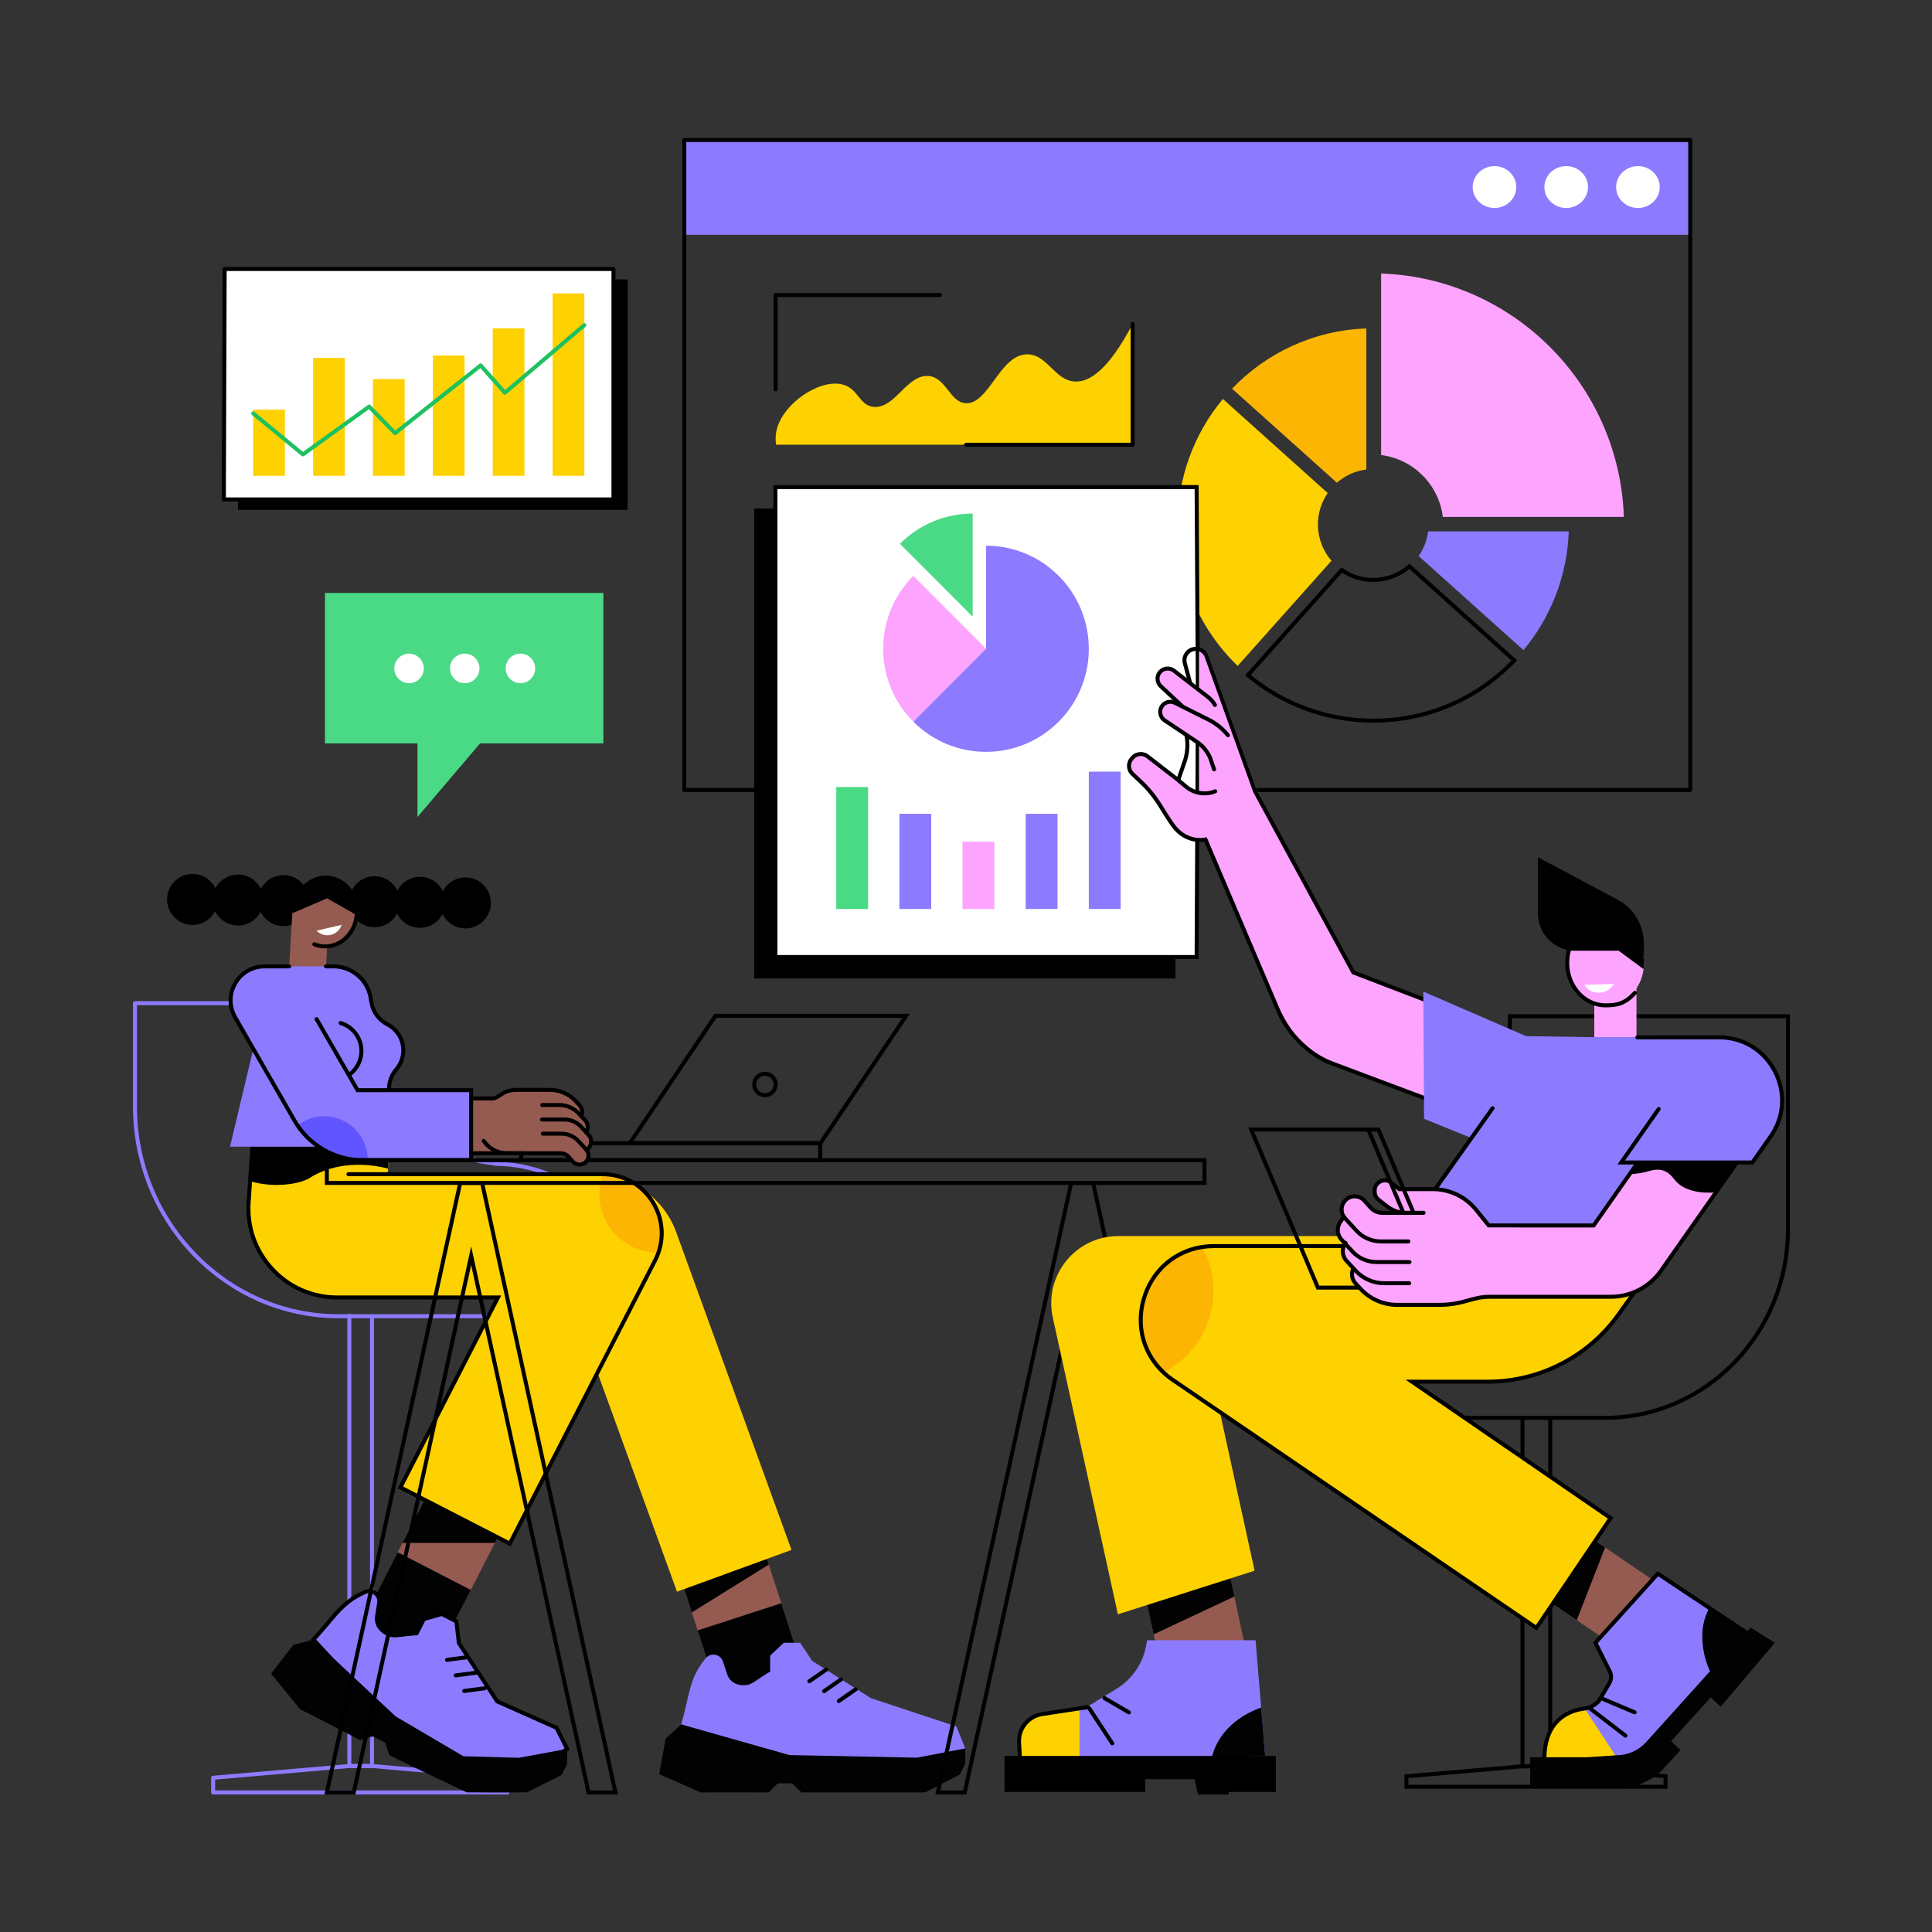 <svg xmlns="http://www.w3.org/2000/svg" xmlns:xlink="http://www.w3.org/1999/xlink" width="1080" zoomAndPan="magnify" viewBox="0 0 810 810" height="1080" preserveAspectRatio="xMidYMid meet" version="1.0"><rect x="0" y="0" width="810" height="810" fill="#333333" stroke="none"/><defs><clipPath id="dfdad612df"><path d="M 286 57.848 L 710 57.848 L 710 333 L 286 333 Z M 286 57.848 " clip-rule="nonzero"/></clipPath><clipPath id="a6812796ea"><path d="M 88 739 L 214 739 L 214 752.348 L 88 752.348 Z M 88 739 " clip-rule="nonzero"/></clipPath><clipPath id="de2c0f5941"><path d="M 55.664 419 L 270 419 L 270 553 L 55.664 553 Z M 55.664 419 " clip-rule="nonzero"/></clipPath><clipPath id="874b689fe0"><path d="M 136 495 L 260 495 L 260 752.348 L 136 752.348 Z M 136 495 " clip-rule="nonzero"/></clipPath><clipPath id="57b05213a1"><path d="M 392 495 L 516 495 L 516 752.348 L 392 752.348 Z M 392 495 " clip-rule="nonzero"/></clipPath></defs><path fill="#8c7bff" d="M 708.648 98.434 L 286.906 98.434 L 286.906 58.684 L 708.648 58.684 L 708.648 98.434 " fill-opacity="1" fill-rule="nonzero"/><path fill="#ffffff" d="M 695.855 78.426 C 695.855 83.273 691.762 87.199 686.715 87.199 C 681.664 87.199 677.57 83.273 677.57 78.426 C 677.57 73.578 681.664 69.648 686.715 69.648 C 691.762 69.648 695.855 73.578 695.855 78.426 " fill-opacity="1" fill-rule="nonzero"/><path fill="#ffffff" d="M 665.785 78.426 C 665.785 83.273 661.688 87.199 656.641 87.199 C 651.59 87.199 647.496 83.273 647.496 78.426 C 647.496 73.578 651.59 69.648 656.641 69.648 C 661.688 69.648 665.785 73.578 665.785 78.426 " fill-opacity="1" fill-rule="nonzero"/><path fill="#ffffff" d="M 635.711 78.426 C 635.711 83.273 631.613 87.199 626.566 87.199 C 621.516 87.199 617.422 83.273 617.422 78.426 C 617.422 73.578 621.516 69.648 626.566 69.648 C 631.613 69.648 635.711 73.578 635.711 78.426 " fill-opacity="1" fill-rule="nonzero"/><g clip-path="url(#dfdad612df)"><path fill="#000000" d="M 287.742 330.375 L 707.809 330.375 L 707.809 59.52 L 287.742 59.52 Z M 708.652 332.047 L 286.906 332.047 C 286.445 332.047 286.07 331.668 286.07 331.207 L 286.07 58.684 C 286.07 58.219 286.445 57.848 286.906 57.848 L 708.652 57.848 C 709.109 57.848 709.484 58.219 709.484 58.684 L 709.484 331.207 C 709.484 331.668 709.109 332.047 708.652 332.047 " fill-opacity="1" fill-rule="nonzero"/></g><path fill="#fda4ff" d="M 579.035 190.777 C 592.539 192.461 603.238 203.188 604.914 216.723 L 680.816 216.723 C 678.902 161.23 634.383 116.594 579.035 114.672 L 579.035 190.777 " fill-opacity="1" fill-rule="nonzero"/><path fill="#8c7bff" d="M 638.727 272.559 C 650.031 258.98 657.051 241.695 657.707 222.789 L 598.73 222.789 C 598.258 226.602 596.859 230.121 594.777 233.129 L 638.727 272.559 " fill-opacity="1" fill-rule="nonzero"/><path fill="#fcb503" d="M 560.496 202.383 C 563.887 199.414 568.148 197.422 572.844 196.836 L 572.844 137.703 C 550.738 138.473 530.852 148.008 516.543 162.957 L 560.496 202.383 " fill-opacity="1" fill-rule="nonzero"/><path fill="#000000" d="M 524.398 282.965 C 538.844 294.793 557.043 301.305 575.73 301.305 C 597.734 301.305 618.27 292.652 633.664 276.918 L 590.895 238.555 C 586.621 242.055 581.266 243.973 575.73 243.973 C 571.055 243.973 566.555 242.633 562.656 240.086 Z M 575.73 302.977 C 556.359 302.977 537.512 296.129 522.66 283.695 L 521.996 283.145 L 562.387 237.875 L 563 238.301 C 566.754 240.918 571.152 242.301 575.73 242.301 C 581.105 242.301 586.305 240.352 590.363 236.816 L 590.922 236.332 L 636.07 276.832 L 635.473 277.453 C 619.699 293.914 598.48 302.977 575.73 302.977 " fill-opacity="1" fill-rule="nonzero"/><path fill="#fed101" d="M 518.895 279.188 L 558.227 235.109 C 554.695 231.035 552.555 225.715 552.555 219.895 C 552.555 214.996 554.07 210.449 556.648 206.707 L 512.691 167.277 C 500.84 181.535 493.711 199.879 493.711 219.895 C 493.711 243.191 503.371 264.227 518.895 279.188 " fill-opacity="1" fill-rule="nonzero"/><path fill="#fed101" d="M 325.75 179.695 C 328.648 169.152 342.793 159.441 352.301 161 C 360.016 162.273 359.914 170.191 366.484 170.605 C 375.301 171.168 380.172 157.188 389.027 157.629 C 396.723 158.016 398.141 168.809 405.031 169.051 C 414.598 169.387 419.133 148.844 430.488 148.547 C 438.984 148.324 442.188 159.68 450.855 159.969 C 456.707 160.164 464.645 155.281 474.855 135.828 C 474.855 152.703 474.855 169.578 474.855 186.461 C 425.031 186.461 375.207 186.461 325.383 186.461 C 325.125 184.816 324.996 182.441 325.75 179.695 " fill-opacity="1" fill-rule="nonzero"/><path fill="#000000" d="M 325.18 164.105 C 324.719 164.105 324.344 163.734 324.344 163.27 L 324.344 123.703 C 324.344 123.242 324.719 122.867 325.18 122.867 L 394.051 122.867 C 394.516 122.867 394.891 123.242 394.891 123.703 C 394.891 124.168 394.516 124.539 394.051 124.539 L 326.02 124.539 L 326.02 163.27 C 326.02 163.734 325.645 164.105 325.18 164.105 " fill-opacity="1" fill-rule="nonzero"/><path fill="#000000" d="M 474.859 187.293 L 405.031 187.293 C 404.57 187.293 404.195 186.918 404.195 186.457 C 404.195 185.996 404.57 185.621 405.031 185.621 L 474.016 185.621 L 474.016 135.828 C 474.016 135.367 474.391 134.992 474.859 134.992 C 475.316 134.992 475.688 135.367 475.688 135.828 L 475.688 186.457 C 475.688 186.918 475.316 187.293 474.859 187.293 " fill-opacity="1" fill-rule="nonzero"/><path fill="#000000" d="M 265.621 478.445 L 343.547 478.445 L 378.312 426.73 L 300.391 426.73 Z M 344.438 480.117 L 262.48 480.117 L 299.496 425.055 L 381.453 425.055 L 344.438 480.117 " fill-opacity="1" fill-rule="nonzero"/><path fill="#000000" d="M 219.367 485.578 L 343.031 485.578 L 343.031 480.117 L 219.367 480.117 Z M 344.703 487.25 L 217.695 487.25 L 217.695 478.445 L 344.703 478.445 L 344.703 487.25 " fill-opacity="1" fill-rule="nonzero"/><path fill="#000000" d="M 320.699 451.012 C 318.691 451.012 317.055 452.652 317.055 454.672 C 317.055 456.688 318.691 458.328 320.699 458.328 C 322.711 458.328 324.348 456.688 324.348 454.672 C 324.348 452.652 322.711 451.012 320.699 451.012 Z M 320.699 460 C 317.77 460 315.383 457.609 315.383 454.672 C 315.383 451.73 317.77 449.34 320.699 449.34 C 323.633 449.34 326.02 451.73 326.02 454.672 C 326.02 457.609 323.633 460 320.699 460 " fill-opacity="1" fill-rule="nonzero"/><path fill="#8c7bff" d="M 155.961 741.246 L 146.457 741.246 C 145.996 741.246 145.621 740.875 145.621 740.41 L 145.621 551.594 C 145.621 551.133 145.996 550.758 146.457 550.758 C 146.922 550.758 147.293 551.133 147.293 551.594 L 147.293 739.578 L 155.121 739.578 L 155.121 552.051 C 155.121 551.586 155.496 551.211 155.961 551.211 C 156.422 551.211 156.797 551.586 156.797 552.051 L 156.797 740.41 C 156.797 740.875 156.422 741.246 155.961 741.246 " fill-opacity="1" fill-rule="nonzero"/><g clip-path="url(#a6812796ea)"><path fill="#8c7bff" d="M 90.188 750.645 L 211.926 750.645 L 211.926 746.105 L 155.887 741.246 L 146.457 741.246 L 90.188 746.105 Z M 212.762 752.32 L 89.352 752.32 C 88.887 752.32 88.512 751.945 88.512 751.484 L 88.512 745.332 C 88.512 744.898 88.844 744.539 89.277 744.5 L 146.387 739.578 L 155.961 739.578 L 212.836 744.5 C 213.266 744.539 213.598 744.898 213.598 745.332 L 213.598 751.484 C 213.598 751.945 213.227 752.32 212.762 752.32 " fill-opacity="1" fill-rule="nonzero"/></g><g clip-path="url(#de2c0f5941)"><path fill="#8c7bff" d="M 57.43 421.43 L 57.43 463.902 C 57.43 511.934 95.375 551.004 142.02 551.004 L 268.281 551.004 L 268.281 546.613 C 268.281 515.812 239.938 488.789 207.621 488.789 C 207.398 488.789 207.199 488.703 207.047 488.562 C 177.539 485.906 154.312 460.336 154.312 429.293 L 154.312 421.43 Z M 269.117 552.68 L 142.02 552.68 C 94.453 552.68 55.754 512.855 55.754 463.902 L 55.754 420.594 C 55.754 420.133 56.129 419.758 56.594 419.758 L 155.148 419.758 C 155.609 419.758 155.984 420.133 155.984 420.594 L 155.984 429.293 C 155.984 461.176 181.172 487.117 212.133 487.117 C 212.348 487.117 212.547 487.199 212.695 487.332 C 243.738 489.977 269.957 516.543 269.957 546.613 L 269.957 551.84 C 269.957 552.305 269.582 552.68 269.117 552.68 " fill-opacity="1" fill-rule="nonzero"/></g><path fill="#8c7bff" d="M 155.363 431.938 L 150.695 501.371 L 104.297 501.371 L 108.965 431.938 L 155.363 431.938 " fill-opacity="1" fill-rule="nonzero"/><path fill="#955b50" d="M 280.793 647.355 L 315.848 635.961 L 338.918 707.309 L 303.863 718.703 L 280.793 647.355 " fill-opacity="1" fill-rule="nonzero"/><path fill="#020202" d="M 322.32 655.977 L 290.055 676 L 280.793 647.355 L 315.848 635.961 L 322.32 655.977 " fill-opacity="1" fill-rule="nonzero"/><path fill="#020202" d="M 292.496 683.555 L 327.551 672.16 L 338.918 707.309 L 303.863 718.703 L 292.496 683.555 " fill-opacity="1" fill-rule="nonzero"/><path fill="#8c7bff" d="M 295.809 695.293 L 295.242 696.008 C 288.762 704.203 289.008 711.281 285.609 722.965 L 328.891 738.734 L 393.629 739.547 L 404.688 733.031 L 400.953 723.828 L 365.148 711.965 L 340.527 696.348 L 335.449 688.738 L 328.625 688.738 L 322.895 694.098 L 322.895 700.793 C 316.414 704.684 315.242 706.535 312.023 706.535 C 311.953 706.516 306.566 707.055 304.852 701.891 L 303.086 696.578 C 302.027 693.406 297.883 692.672 295.809 695.293 " fill-opacity="1" fill-rule="nonzero"/><path fill="#020202" d="M 404.688 733.031 L 384.492 736.91 L 330.969 735.824 L 285.609 722.965 L 279.086 728.898 L 276.355 743.805 L 293.801 751.48 C 293.801 751.48 306.355 751.426 322.285 751.48 L 326.137 747.664 L 332.109 747.664 L 336.004 751.48 C 360.898 751.551 387.863 751.48 387.863 751.48 L 402.355 744.031 L 404.688 739.508 L 404.688 733.031 " fill-opacity="1" fill-rule="nonzero"/><path fill="#000000" d="M 339.32 705.707 C 339.055 705.707 338.793 705.586 338.633 705.352 C 338.367 704.973 338.465 704.449 338.844 704.188 L 345.98 699.238 C 346.359 698.977 346.883 699.07 347.145 699.449 C 347.406 699.832 347.312 700.348 346.93 700.613 L 339.797 705.559 C 339.652 705.664 339.484 705.707 339.32 705.707 " fill-opacity="1" fill-rule="nonzero"/><path fill="#000000" d="M 345.488 709.863 C 345.223 709.863 344.961 709.738 344.801 709.504 C 344.535 709.125 344.633 708.602 345.012 708.34 L 352.152 703.391 C 352.527 703.129 353.051 703.223 353.312 703.602 C 353.578 703.98 353.484 704.5 353.102 704.766 L 345.965 709.711 C 345.82 709.816 345.652 709.863 345.488 709.863 " fill-opacity="1" fill-rule="nonzero"/><path fill="#000000" d="M 351.656 714.016 C 351.391 714.016 351.129 713.891 350.969 713.656 C 350.707 713.277 350.801 712.758 351.18 712.492 L 358.32 707.543 C 358.695 707.281 359.219 707.375 359.48 707.754 C 359.746 708.133 359.652 708.652 359.273 708.918 L 352.133 713.863 C 351.988 713.969 351.82 714.016 351.656 714.016 " fill-opacity="1" fill-rule="nonzero"/><path fill="#fed101" d="M 283.836 667.328 L 223.078 499.883 L 236.926 494.832 C 255.793 487.945 276.652 497.703 283.516 516.617 L 331.844 649.812 L 283.836 667.328 " fill-opacity="1" fill-rule="nonzero"/><path fill="#955b50" d="M 184.105 616.902 L 214.754 632.691 L 181.523 697.555 L 150.875 681.77 L 184.105 616.902 " fill-opacity="1" fill-rule="nonzero"/><path fill="#020202" d="M 207.484 646.883 L 168.75 646.883 L 184.109 616.902 L 214.754 632.691 L 207.484 646.883 " fill-opacity="1" fill-rule="nonzero"/><path fill="#020202" d="M 166.738 650.805 L 197.387 666.59 L 181.523 697.555 L 150.875 681.77 L 166.738 650.805 " fill-opacity="1" fill-rule="nonzero"/><path fill="#8c7bff" d="M 131.402 687.395 C 139.75 678.559 142.758 672.148 152.254 667.832 L 153.082 667.453 C 156.121 666.07 159.477 668.625 158.973 671.93 L 158.121 677.465 C 157.293 682.844 162.328 684.832 162.383 684.883 C 165.246 686.359 167.133 685.246 174.668 684.754 L 177.719 678.801 L 185.262 676.656 L 191.332 679.785 L 192.383 688.879 L 208.465 713.324 L 233.324 724.379 L 237.785 733.254 L 227.281 740.367 L 186.121 740.367 L 162.711 721.25 L 131.402 687.395 " fill-opacity="1" fill-rule="nonzero"/><path fill="#000000" d="M 186.418 739.527 L 227.023 739.527 L 236.707 732.973 L 232.707 725.027 L 207.902 713.988 L 191.578 689.172 L 190.555 680.324 L 185.172 677.555 L 178.297 679.508 L 175.195 685.559 L 174.723 685.59 C 172.289 685.746 170.449 685.973 168.969 686.152 C 165.867 686.527 164.156 686.738 162 685.625 L 161.977 685.613 C 160.621 684.973 156.492 682.562 157.293 677.336 L 158.145 671.805 C 158.336 670.555 157.848 669.355 156.844 668.594 C 155.844 667.836 154.57 667.695 153.43 668.211 L 152.602 668.59 C 145.996 671.594 142.547 675.711 138.18 680.93 C 136.547 682.879 134.715 685.062 132.543 687.398 L 163.285 720.637 Z M 227.539 741.199 L 185.82 741.199 L 162.098 721.82 L 130.258 687.391 L 130.793 686.82 C 133.168 684.309 135.148 681.941 136.895 679.855 C 141.402 674.477 144.957 670.23 151.906 667.066 L 152.734 666.691 C 154.445 665.914 156.355 666.125 157.855 667.262 C 159.355 668.395 160.082 670.191 159.797 672.059 L 158.945 677.59 C 158.332 681.582 161.348 683.469 162.672 684.09 L 162.812 684.164 C 164.488 685.012 165.754 684.859 168.77 684.488 C 170.172 684.32 171.895 684.109 174.141 683.953 L 177.141 678.098 L 185.348 675.762 L 192.113 679.246 L 193.191 688.586 L 209.031 712.66 L 233.938 723.738 L 238.863 733.535 L 227.539 741.199 " fill-opacity="1" fill-rule="nonzero"/><path fill="#020202" d="M 122.895 689.684 L 131.402 687.395 L 165.887 719.617 L 194.285 736.324 L 217.59 736.957 L 237.816 733.234 L 237.766 739.707 L 235.398 744.215 L 220.852 751.449 C 220.852 751.449 212.367 751.582 195.641 751.449 C 195.641 751.449 169.691 739.195 163.234 735.844 L 161.508 730.668 L 156.191 727.934 L 151.027 729.562 C 136.883 722.215 125.695 716.512 125.695 716.512 L 113.672 701.695 L 122.895 689.684 " fill-opacity="1" fill-rule="nonzero"/><path fill="#000000" d="M 187.422 696.746 C 187.008 696.746 186.648 696.441 186.59 696.02 C 186.531 695.562 186.855 695.141 187.312 695.078 L 195.918 693.949 C 196.379 693.887 196.793 694.215 196.852 694.668 C 196.914 695.129 196.594 695.551 196.133 695.605 L 187.531 696.738 C 187.492 696.746 187.457 696.746 187.422 696.746 " fill-opacity="1" fill-rule="nonzero"/><path fill="#000000" d="M 191.016 703.266 C 190.602 703.266 190.242 702.961 190.188 702.539 C 190.125 702.082 190.449 701.66 190.906 701.598 L 199.508 700.469 C 199.973 700.406 200.387 700.734 200.449 701.188 C 200.508 701.648 200.188 702.07 199.727 702.129 L 191.125 703.258 C 191.086 703.266 191.051 703.266 191.016 703.266 " fill-opacity="1" fill-rule="nonzero"/><path fill="#000000" d="M 194.609 709.785 C 194.195 709.785 193.836 709.48 193.781 709.059 C 193.719 708.602 194.043 708.18 194.5 708.117 L 203.105 706.988 C 203.559 706.926 203.984 707.254 204.043 707.707 C 204.105 708.168 203.781 708.59 203.324 708.648 L 194.719 709.777 C 194.68 709.785 194.645 709.785 194.609 709.785 " fill-opacity="1" fill-rule="nonzero"/><path fill="#fed101" d="M 252.695 492.293 L 162.535 492.293 L 163.559 477.023 L 106.074 477.023 L 104.242 504.098 C 102.789 525.672 119.852 543.969 141.414 543.969 L 208.773 543.969 L 167.875 623.578 L 213.734 647.16 L 274.664 528.395 C 283.121 511.91 271.184 492.293 252.695 492.293 " fill-opacity="1" fill-rule="nonzero"/><path fill="#fcb503" d="M 252.77 492.297 C 251.816 494.906 251.293 497.727 251.293 500.668 C 251.293 514.188 262.223 525.145 275.703 525.145 C 275.82 525.145 275.941 525.137 276.059 525.137 C 281.523 509.453 270.012 492.344 252.77 492.297 " fill-opacity="1" fill-rule="nonzero"/><path fill="#000000" d="M 162.695 489.914 L 163.559 477.023 L 106.074 477.023 L 104.844 495.18 C 113.688 498.004 125.219 496.824 129.957 493.785 C 135.48 490.238 146.84 485.969 162.695 489.914 " fill-opacity="1" fill-rule="nonzero"/><path fill="#000000" d="M 214.098 648.289 L 166.75 623.945 L 207.402 544.805 L 141.414 544.805 C 130.773 544.805 120.902 540.516 113.625 532.734 C 106.316 524.918 102.688 514.727 103.406 504.043 L 105.238 476.969 C 105.27 476.508 105.676 476.164 106.133 476.188 C 106.59 476.219 106.941 476.617 106.91 477.082 L 105.074 504.152 C 104.391 514.375 107.859 524.117 114.848 531.59 C 121.805 539.035 131.242 543.129 141.414 543.129 L 210.145 543.129 L 169 623.219 L 213.371 646.039 L 273.922 528.016 C 277.766 520.516 277.441 511.746 273.047 504.559 C 268.672 497.398 261.066 493.129 252.695 493.129 L 146.082 493.129 C 145.617 493.129 145.246 492.754 145.246 492.293 C 145.246 491.828 145.617 491.457 146.082 491.457 L 252.695 491.457 C 261.652 491.457 269.797 496.027 274.477 503.688 C 279.176 511.379 279.523 520.758 275.41 528.777 L 214.098 648.289 " fill-opacity="1" fill-rule="nonzero"/><path fill="#000000" d="M 107.426 369.875 C 111.539 374.102 111.453 380.875 107.234 384.996 C 103.02 389.117 96.266 389.031 92.156 384.805 C 88.043 380.578 88.129 373.805 92.348 369.684 C 96.562 365.559 103.316 365.648 107.426 369.875 " fill-opacity="1" fill-rule="nonzero"/><path fill="#000000" d="M 88.355 369.633 C 92.469 373.863 92.383 380.629 88.164 384.754 C 83.949 388.879 77.199 388.789 73.086 384.562 C 68.973 380.332 69.059 373.562 73.277 369.441 C 77.492 365.32 84.246 365.402 88.355 369.633 " fill-opacity="1" fill-rule="nonzero"/><path fill="#000000" d="M 126.496 370.117 C 130.609 374.344 130.523 381.113 126.309 385.238 C 122.09 389.363 115.336 389.273 111.227 385.047 C 107.113 380.82 107.199 374.051 111.418 369.926 C 115.633 365.801 122.387 365.891 126.496 370.117 " fill-opacity="1" fill-rule="nonzero"/><path fill="#000000" d="M 164.637 370.602 C 168.75 374.832 168.664 381.602 164.445 385.723 C 160.23 389.844 153.48 389.762 149.367 385.531 C 145.258 381.301 145.34 374.535 149.559 370.41 C 153.773 366.289 160.527 366.375 164.637 370.602 " fill-opacity="1" fill-rule="nonzero"/><path fill="#000000" d="M 202.781 371.086 C 206.891 375.316 206.805 382.082 202.59 386.207 C 198.371 390.328 191.621 390.242 187.508 386.016 C 183.395 381.785 183.48 375.016 187.699 370.895 C 191.914 366.773 198.668 366.855 202.781 371.086 " fill-opacity="1" fill-rule="nonzero"/><path fill="#000000" d="M 183.707 370.848 C 187.82 375.074 187.734 381.844 183.52 385.965 C 179.301 390.086 172.551 390.004 168.438 385.77 C 164.328 381.543 164.41 374.773 168.629 370.652 C 172.844 366.531 179.598 366.613 183.707 370.848 " fill-opacity="1" fill-rule="nonzero"/><path fill="#955b50" d="M 135.949 417.773 L 120.57 416.875 L 122.648 381.223 L 138.023 382.121 L 135.949 417.773 " fill-opacity="1" fill-rule="nonzero"/><path fill="#955b50" d="M 122.902 381.32 C 122.43 389.414 128.023 396.328 135.398 396.758 C 142.77 397.191 149.129 390.98 149.598 382.879 C 150.07 374.785 144.477 367.875 137.105 367.441 C 129.73 367.008 123.375 373.223 122.902 381.32 " fill-opacity="1" fill-rule="nonzero"/><path fill="#ffffff" d="M 132.711 390.195 C 133.625 391.137 134.836 391.809 136.234 392.039 C 139.348 392.539 142.289 390.664 143.238 387.75 L 132.711 390.195 " fill-opacity="1" fill-rule="nonzero"/><path fill="#000000" d="M 136.355 397.633 C 136.102 397.633 135.848 397.625 135.59 397.609 C 134.172 397.527 132.781 397.211 131.465 396.672 C 131.035 396.496 130.832 396.012 131.008 395.582 C 131.184 395.152 131.668 394.949 132.098 395.121 C 133.246 395.594 134.453 395.867 135.688 395.941 C 138.941 396.133 142.105 394.91 144.566 392.5 C 147.051 390.078 148.535 386.738 148.746 383.102 C 149.184 375.625 144.031 369.223 137.266 368.828 C 130.953 368.461 125.398 373.379 124.355 380.273 C 124.285 380.727 123.855 381.043 123.402 380.977 C 122.945 380.906 122.629 380.477 122.699 380.023 C 123.875 372.266 130.184 366.738 137.367 367.156 C 145.051 367.605 150.906 374.801 150.418 383.199 C 150.184 387.254 148.52 390.98 145.734 393.699 C 143.125 396.25 139.82 397.633 136.355 397.633 " fill-opacity="1" fill-rule="nonzero"/><path fill="#000000" d="M 137.141 376.633 L 149.5 383.66 C 149.547 383.289 149.598 382.918 149.621 382.535 C 150.09 374.473 144.516 367.59 137.176 367.16 C 129.836 366.73 123.012 373.215 122.543 381.273 C 122.512 381.82 122.512 382.359 122.535 382.895 L 137.141 376.633 " fill-opacity="1" fill-rule="nonzero"/><path fill="#8c7bff" d="M 96.441 480.758 L 114.43 405.156 L 139.777 405.156 C 147.84 405.156 154.566 411.242 155.488 419.078 L 155.832 420.836 C 156.574 424.617 159.09 427.738 162.5 429.52 C 166.441 431.57 169.117 435.703 169.086 440.461 C 169.07 443.516 167.934 446.301 166.07 448.434 C 163.523 451.355 162.59 455.359 163.332 459.172 L 167.281 480.762 L 96.441 480.758 " fill-opacity="1" fill-rule="nonzero"/><path fill="#000000" d="M 167.277 481.598 C 166.883 481.598 166.531 481.316 166.457 480.91 L 162.512 459.32 C 161.703 455.191 162.797 450.91 165.441 447.883 C 167.234 445.824 168.234 443.188 168.25 440.457 C 168.277 436.152 165.926 432.246 162.113 430.258 C 158.371 428.309 155.781 424.934 155.016 420.996 L 154.668 419.238 C 153.773 411.664 147.375 405.996 139.777 405.996 L 136.668 405.996 C 136.203 405.996 135.828 405.621 135.828 405.156 C 135.828 404.699 136.203 404.324 136.668 404.324 L 139.777 404.324 C 148.223 404.324 155.336 410.621 156.32 418.977 L 156.656 420.676 C 157.324 424.109 159.598 427.062 162.887 428.773 C 167.258 431.055 169.957 435.531 169.926 440.465 C 169.906 443.602 168.762 446.625 166.703 448.984 C 164.395 451.625 163.445 455.375 164.156 459.008 L 168.102 480.609 C 168.188 481.066 167.883 481.504 167.43 481.582 C 167.379 481.594 167.328 481.598 167.277 481.598 " fill-opacity="1" fill-rule="nonzero"/><path fill="#000000" d="M 146.223 451.551 C 145.957 451.551 145.699 451.426 145.535 451.191 C 145.273 450.812 145.367 450.293 145.75 450.027 C 148.93 447.828 150.773 444.207 150.676 440.348 C 150.551 435.402 147.293 431.129 142.57 429.707 C 142.129 429.574 141.875 429.109 142.012 428.664 C 142.145 428.223 142.609 427.969 143.051 428.105 C 148.469 429.734 152.207 434.637 152.348 440.309 C 152.457 444.734 150.348 448.883 146.699 451.402 C 146.555 451.508 146.387 451.551 146.223 451.551 " fill-opacity="1" fill-rule="nonzero"/><path fill="#955b50" d="M 193.016 460.508 L 193.016 483.512 L 235.07 483.512 C 236.34 483.512 237.555 484.055 238.402 485.004 L 240.18 486.996 C 241.781 488.785 244.625 488.633 246.027 486.68 C 246.965 485.379 246.957 483.648 246.074 482.355 L 247.066 480.977 C 248.203 479.395 248.074 477.227 246.75 475.793 L 245.75 474.711 C 246.754 473.145 246.586 471.086 245.312 469.707 L 243.645 467.902 L 243.672 467.883 C 244.367 466.395 244.117 464.598 242.969 463.355 L 241.488 461.75 C 238.652 458.68 234.672 456.934 230.5 456.934 L 216.441 456.934 C 210.613 456.934 209.117 460.508 206.531 460.508 L 193.016 460.508 " fill-opacity="1" fill-rule="nonzero"/><path fill="#000000" d="M 245.75 475.547 C 245.594 475.547 245.438 475.504 245.297 475.414 C 244.91 475.164 244.797 474.648 245.047 474.258 C 245.852 473.008 245.707 471.367 244.699 470.273 L 242.078 467.438 C 240.137 465.332 237.379 464.125 234.516 464.125 L 227.312 464.125 C 226.848 464.125 226.477 463.75 226.477 463.285 C 226.477 462.824 226.848 462.453 227.312 462.453 L 234.516 462.453 C 237.844 462.453 241.047 463.855 243.309 466.305 L 245.926 469.137 C 247.453 470.793 247.668 473.266 246.453 475.16 C 246.293 475.414 246.023 475.547 245.75 475.547 " fill-opacity="1" fill-rule="nonzero"/><path fill="#000000" d="M 246.066 483.207 C 245.895 483.207 245.727 483.152 245.578 483.047 C 245.203 482.777 245.117 482.258 245.387 481.883 L 246.387 480.488 C 247.289 479.234 247.184 477.496 246.133 476.359 L 242.992 472.961 C 241.383 471.211 239.094 470.207 236.719 470.207 L 227.246 470.207 C 226.781 470.207 226.41 469.832 226.41 469.375 C 226.41 468.91 226.781 468.535 227.246 468.535 L 236.719 468.535 C 239.559 468.535 242.293 469.734 244.223 471.824 L 247.363 475.227 C 248.949 476.941 249.109 479.566 247.746 481.465 L 246.746 482.855 C 246.582 483.086 246.324 483.207 246.066 483.207 " fill-opacity="1" fill-rule="nonzero"/><path fill="#000000" d="M 220.32 484.344 L 192.18 484.344 L 192.18 459.672 L 206.531 459.672 C 207.312 459.672 208.055 459.176 208.992 458.555 C 210.551 457.52 212.691 456.098 216.445 456.098 L 230.5 456.098 C 234.891 456.098 239.121 457.949 242.102 461.18 L 243.586 462.785 C 244.953 464.27 245.285 466.41 244.43 468.234 C 244.234 468.656 243.734 468.836 243.316 468.641 C 242.898 468.445 242.719 467.945 242.914 467.527 C 243.48 466.32 243.258 464.902 242.355 463.922 L 240.875 462.316 C 238.207 459.426 234.426 457.773 230.5 457.773 L 216.445 457.773 C 213.195 457.773 211.453 458.926 209.918 459.949 C 208.84 460.664 207.816 461.344 206.531 461.344 L 193.852 461.344 L 193.852 482.676 L 220.32 482.676 C 220.785 482.676 221.16 483.047 221.16 483.512 C 221.16 483.973 220.785 484.344 220.32 484.344 " fill-opacity="1" fill-rule="nonzero"/><path fill="#000000" d="M 242.977 489.082 C 241.668 489.082 240.434 488.531 239.559 487.551 L 237.781 485.559 C 237.09 484.789 236.102 484.344 235.07 484.344 L 212.551 484.344 C 208.352 484.344 204.441 482.266 202.082 478.777 C 201.824 478.398 201.926 477.879 202.305 477.617 C 202.688 477.359 203.207 477.461 203.469 477.84 C 205.516 480.871 208.91 482.676 212.551 482.676 L 235.07 482.676 C 236.578 482.676 238.02 483.32 239.027 484.449 L 240.805 486.438 C 241.398 487.102 242.25 487.453 243.137 487.402 C 244.023 487.359 244.828 486.914 245.348 486.195 C 246.16 485.066 246.062 483.508 245.121 482.488 L 241.848 478.938 C 240.199 477.156 237.871 476.137 235.449 476.137 L 227.562 476.137 C 227.102 476.137 226.727 475.762 226.727 475.297 C 226.727 474.836 227.102 474.465 227.562 474.465 L 235.449 474.465 C 238.336 474.465 241.117 475.68 243.074 477.801 L 246.352 481.352 C 247.828 482.953 247.98 485.402 246.707 487.168 C 245.891 488.309 244.621 489.004 243.223 489.078 C 243.141 489.082 243.059 489.082 242.977 489.082 " fill-opacity="1" fill-rule="nonzero"/><path fill="#8c7bff" d="M 197.535 457.062 L 149.902 457.062 L 119.98 405.156 L 110.914 405.156 C 99.98 405.156 93.141 417.023 98.598 426.523 L 123.484 469.844 C 129.375 480.094 140.273 486.414 152.07 486.414 L 197.535 486.414 L 197.535 457.062 " fill-opacity="1" fill-rule="nonzero"/><path fill="#6155ff" d="M 135.938 468 C 131.719 468 127.832 469.441 124.742 471.859 C 130.848 480.914 141.066 486.414 152.07 486.414 L 154.172 486.414 C 154.172 486.371 154.176 486.332 154.176 486.285 C 154.176 476.188 146.012 468 135.938 468 " fill-opacity="1" fill-rule="nonzero"/><path fill="#000000" d="M 198.371 487.25 L 152.07 487.25 C 140.012 487.25 128.777 480.742 122.762 470.262 L 97.871 426.941 C 95.152 422.207 95.164 416.562 97.898 411.836 C 100.621 407.129 105.488 404.324 110.914 404.324 L 121.254 404.324 C 121.715 404.324 122.09 404.699 122.09 405.156 C 122.09 405.621 121.715 405.996 121.254 405.996 L 110.914 405.996 C 106.094 405.996 101.766 408.492 99.348 412.676 C 96.914 416.875 96.906 421.898 99.324 426.105 L 124.211 469.43 C 129.934 479.391 140.609 485.578 152.07 485.578 L 196.699 485.578 L 196.699 457.902 L 149.422 457.902 L 131.988 427.664 C 131.758 427.258 131.895 426.75 132.297 426.52 C 132.695 426.289 133.207 426.426 133.438 426.828 L 150.387 456.227 L 198.371 456.227 L 198.371 487.25 " fill-opacity="1" fill-rule="nonzero"/><path fill="#000000" d="M 505.824 496.777 L 136.199 496.777 L 136.199 485.578 L 239.547 485.578 C 240.012 485.578 240.383 485.949 240.383 486.414 C 240.383 486.875 240.012 487.25 239.547 487.25 L 137.875 487.25 L 137.875 495.105 L 504.148 495.105 L 504.148 487.25 L 246.203 487.25 C 245.738 487.25 245.367 486.875 245.367 486.414 C 245.367 485.949 245.738 485.578 246.203 485.578 L 505.824 485.578 L 505.824 496.777 " fill-opacity="1" fill-rule="nonzero"/><g clip-path="url(#874b689fe0)"><path fill="#000000" d="M 247.434 750.672 L 256.992 750.672 L 201.457 496.777 L 193.613 496.777 L 138.078 750.672 L 147.637 750.672 L 197.535 522.547 Z M 259.07 752.348 L 246.086 752.348 L 197.535 530.375 L 148.98 752.348 L 136 752.348 L 136.219 751.328 L 192.266 495.105 L 202.805 495.105 L 259.07 752.348 " fill-opacity="1" fill-rule="nonzero"/></g><g clip-path="url(#57b05213a1)"><path fill="#000000" d="M 503.594 750.672 L 513.148 750.672 L 457.613 496.777 L 449.766 496.777 L 394.234 750.672 L 403.793 750.672 L 453.691 522.547 Z M 515.23 752.348 L 502.242 752.348 L 453.691 530.375 L 405.141 752.348 L 392.156 752.348 L 392.379 751.328 L 448.426 495.105 L 458.961 495.105 L 515.23 752.348 " fill-opacity="1" fill-rule="nonzero"/></g><path fill="#000000" d="M 650.766 741.352 L 637.473 741.352 L 637.473 594.637 C 637.473 594.176 637.844 593.801 638.305 593.801 C 638.77 593.801 639.141 594.176 639.141 594.637 L 639.141 739.68 L 649.09 739.68 L 649.09 594.422 C 649.09 593.961 649.465 593.586 649.93 593.586 C 650.391 593.586 650.766 593.961 650.766 594.422 L 650.766 741.352 " fill-opacity="1" fill-rule="nonzero"/><path fill="#000000" d="M 590.496 748.27 L 697.461 748.27 L 697.461 745.48 L 649.859 741.352 L 638.305 741.352 L 590.496 745.48 Z M 699.137 749.945 L 588.824 749.945 L 588.824 743.945 L 638.234 739.684 L 649.93 739.68 L 699.137 743.945 L 699.137 749.945 " fill-opacity="1" fill-rule="nonzero"/><path fill="#000000" d="M 531.574 593.586 L 672.926 593.586 C 714.742 593.586 748.758 558.559 748.758 515.5 L 748.758 426.883 L 633.859 426.883 L 633.859 484.438 C 633.859 512.527 612.707 535.629 585.93 537.762 L 585.93 537.922 C 556.98 537.922 531.574 562.133 531.574 589.73 Z M 672.926 595.262 L 529.898 595.262 L 529.898 589.73 C 529.898 562.535 553.754 538.527 581.879 536.402 L 581.879 536.246 C 609.621 536.246 632.191 513.008 632.191 484.438 L 632.191 425.207 L 750.43 425.207 L 750.43 515.5 C 750.43 559.48 715.664 595.262 672.926 595.262 " fill-opacity="1" fill-rule="nonzero"/><path fill="#fed101" d="M 525.996 662.719 L 507.742 579.277 L 525.996 662.719 " fill-opacity="1" fill-rule="nonzero"/><path fill="#955b50" d="M 490.281 716.176 L 522 708.242 L 522.215 691.344 L 512.898 647.82 L 477.289 655.484 L 490.281 716.176 " fill-opacity="1" fill-rule="nonzero"/><path fill="#020202" d="M 483.656 685.23 L 477.289 655.484 L 512.898 647.82 L 517.508 669.336 L 483.656 685.23 " fill-opacity="1" fill-rule="nonzero"/><path fill="#8c7bff" d="M 530.652 738.816 L 431.023 738.816 L 427.59 729.406 C 427.59 723.762 431.73 718.98 437.305 718.195 L 452.879 715.992 C 455.352 715.645 457.699 714.676 459.699 713.176 L 468.078 708.066 C 474.625 704.07 479.156 697.453 480.535 689.891 L 480.934 687.688 L 526.402 687.688 L 530.652 738.816 " fill-opacity="1" fill-rule="nonzero"/><path fill="#fed101" d="M 437.305 718.195 L 452.582 716.035 L 452.582 738.816 L 427.91 738.816 L 427.59 729.406 C 427.59 723.762 431.73 718.98 437.305 718.195 " fill-opacity="1" fill-rule="nonzero"/><path fill="#000000" d="M 534.883 736.188 L 534.926 751.27 L 502.145 751.27 L 502.145 745.926 L 480.102 745.926 L 480.102 751.27 L 421.141 751.27 L 421.141 736.191 L 534.883 736.188 " fill-opacity="1" fill-rule="nonzero"/><path fill="#000000" d="M 427.562 737.023 C 427.121 737.023 426.754 736.68 426.727 736.23 L 426.41 730.699 C 426.043 724.305 430.527 718.762 436.848 717.797 L 455.551 714.949 C 456.266 714.844 456.98 715.164 457.379 715.766 L 467.027 730.48 C 467.281 730.867 467.172 731.383 466.785 731.637 C 466.395 731.891 465.879 731.781 465.625 731.395 L 455.98 716.684 C 455.941 716.625 455.883 716.598 455.805 716.605 L 437.098 719.449 C 431.637 720.281 427.762 725.074 428.082 730.605 L 428.398 736.137 C 428.426 736.602 428.074 736.996 427.609 737.023 C 427.598 737.023 427.578 737.023 427.562 737.023 " fill-opacity="1" fill-rule="nonzero"/><path fill="#000000" d="M 473.273 718.754 C 473.129 718.754 472.984 718.719 472.852 718.637 L 462.633 712.66 C 462.234 712.43 462.098 711.918 462.336 711.52 C 462.566 711.117 463.082 710.984 463.477 711.219 L 473.695 717.195 C 474.098 717.426 474.23 717.941 473.996 718.34 C 473.84 718.605 473.562 718.754 473.273 718.754 " fill-opacity="1" fill-rule="nonzero"/><path fill="#020202" d="M 508.098 736.688 C 511.344 723.551 523.465 717.629 528.75 715.926 L 530.434 736.238 C 530.984 736.238 508.098 736.688 508.098 736.688 " fill-opacity="1" fill-rule="nonzero"/><path fill="#fed101" d="M 614.992 518.234 L 468.801 518.234 C 450.871 518.234 437.539 534.863 441.395 552.422 L 468.684 676.809 L 525.996 658.523 L 507.738 575.082 L 614.992 575.082 L 614.992 518.234 " fill-opacity="1" fill-rule="nonzero"/><path fill="#955b50" d="M 684.43 695.164 L 702.289 668.762 L 659.582 639.723 L 641.73 666.125 L 684.43 695.164 " fill-opacity="1" fill-rule="nonzero"/><path fill="#020202" d="M 661.055 679.266 L 641.727 666.125 L 659.586 639.723 L 672.938 648.805 L 661.055 679.266 " fill-opacity="1" fill-rule="nonzero"/><path fill="#8c7bff" d="M 664.184 716.336 C 666.52 716.043 668.68 714.934 670.293 713.207 L 674.727 705.672 C 675.613 704.156 675.684 702.297 674.895 700.73 L 668.879 688.738 L 695.051 659.766 L 732.508 684.672 L 690.777 730.941 C 687.445 734.633 682.719 736.738 677.75 736.738 L 647.492 738.867 L 647.492 737.473 C 647.492 720.637 658.484 717.051 664.184 716.336 " fill-opacity="1" fill-rule="nonzero"/><path fill="#fed101" d="M 664.184 716.336 C 664.25 716.328 664.309 716.312 664.371 716.305 L 677.75 736.734 L 677.742 736.734 L 647.496 738.645 L 647.496 737.473 C 647.496 720.637 658.492 717.051 664.184 716.336 " fill-opacity="1" fill-rule="nonzero"/><path fill="#020202" d="M 716.602 674.094 C 714.371 678.465 713.703 682.398 713.703 686.004 C 713.703 691.578 715.016 696.832 717.332 701.5 L 732.508 684.672 L 716.602 674.094 " fill-opacity="1" fill-rule="nonzero"/><path fill="#000000" d="M 681.484 728.531 C 681.305 728.531 681.125 728.477 680.977 728.359 L 666.18 716.984 C 665.812 716.699 665.742 716.176 666.027 715.812 C 666.305 715.445 666.832 715.375 667.195 715.656 L 681.996 727.027 C 682.359 727.312 682.43 727.84 682.148 728.207 C 681.98 728.418 681.734 728.531 681.484 728.531 " fill-opacity="1" fill-rule="nonzero"/><path fill="#000000" d="M 685.344 718.742 C 685.234 718.742 685.125 718.723 685.023 718.676 L 671.684 713.055 C 671.258 712.875 671.059 712.387 671.242 711.965 C 671.418 711.531 671.91 711.336 672.336 711.516 L 685.668 717.137 C 686.098 717.312 686.297 717.805 686.121 718.23 C 685.98 718.551 685.668 718.742 685.344 718.742 " fill-opacity="1" fill-rule="nonzero"/><path fill="#000000" d="M 664.184 716.336 L 664.188 716.336 Z M 664.285 717.168 C 658.328 717.914 648.332 721.547 648.332 737.473 L 648.332 737.973 L 677.691 735.902 C 682.465 735.898 686.988 733.887 690.148 730.383 L 731.23 684.832 L 695.184 660.863 L 669.883 688.875 L 675.645 700.355 C 676.555 702.184 676.48 704.332 675.445 706.094 L 670.898 713.781 C 669.156 715.648 666.805 716.848 664.285 717.168 Z M 646.656 739.766 L 646.656 737.473 C 646.656 719.621 658.844 716.164 664.078 715.504 C 666.184 715.242 668.145 714.246 669.617 712.703 L 674.004 705.246 C 674.754 703.977 674.809 702.426 674.145 701.105 L 667.871 688.602 L 694.91 658.668 L 733.777 684.516 L 691.395 731.504 C 687.914 735.359 682.938 737.574 677.746 737.574 L 646.656 739.766 " fill-opacity="1" fill-rule="nonzero"/><path fill="#020202" d="M 677.75 736.738 C 682.711 736.738 687.445 734.633 690.777 730.941 L 733.957 682.375 L 744.113 688.734 L 721.406 715.535 L 717.203 711.641 L 700.59 730.039 L 704.586 733.742 L 697.48 741.438 C 692.672 746.633 685.926 749.59 678.855 749.59 L 641.539 749.59 L 641.539 736.738 L 677.75 736.738 " fill-opacity="1" fill-rule="nonzero"/><path fill="#fed101" d="M 675.266 636.469 L 591.977 579.273 L 623.809 579.273 C 645.582 579.273 666.023 568.727 678.676 550.953 L 698.98 522.43 L 508.961 522.43 C 478.801 522.43 466.789 561.535 491.727 578.551 L 644.125 682.523 L 675.266 636.469 " fill-opacity="1" fill-rule="nonzero"/><path fill="#fcb503" d="M 508.746 541.145 C 508.746 534.492 507.059 528.246 504.102 522.789 C 479.18 526.484 469.379 558.273 487.82 575.43 C 500.242 569.055 508.746 556.098 508.746 541.145 " fill-opacity="1" fill-rule="nonzero"/><path fill="#000000" d="M 508.961 523.27 C 495.613 523.27 484.438 531.527 480.492 544.312 C 476.527 557.141 481.129 570.309 492.199 577.859 L 643.902 681.359 L 674.102 636.691 L 589.281 578.441 L 623.801 578.441 C 645.266 578.441 665.527 567.984 677.992 550.469 L 697.355 523.27 Z M 644.344 683.688 L 643.648 683.215 L 491.254 579.242 C 479.562 571.27 474.711 557.363 478.891 543.82 C 483.059 530.316 494.863 521.594 508.961 521.594 L 700.602 521.594 L 679.355 551.441 C 666.574 569.395 645.805 580.113 623.801 580.113 L 594.676 580.113 L 676.418 636.254 L 644.344 683.688 " fill-opacity="1" fill-rule="nonzero"/><path fill="#fda4ff" d="M 686.105 434.855 L 668.41 434.855 L 668.41 409.27 L 686.105 409.27 L 686.105 434.855 " fill-opacity="1" fill-rule="nonzero"/><path fill="#000000" d="M 644.797 359.406 L 644.797 382.965 C 644.797 391.59 651.777 398.59 660.387 398.59 L 667.414 398.59 L 689.211 402.852 L 689.211 395.605 C 689.211 387.887 684.965 380.793 678.16 377.176 L 644.797 359.406 " fill-opacity="1" fill-rule="nonzero"/><path fill="#fda4ff" d="M 689.211 404.027 C 689.211 413.68 682.016 421.504 673.133 421.504 C 664.25 421.504 657.051 413.68 657.051 404.027 C 657.051 394.375 664.25 386.551 673.133 386.551 C 682.016 386.551 689.211 394.375 689.211 404.027 " fill-opacity="1" fill-rule="nonzero"/><path fill="#000000" d="M 673.133 422.344 C 663.805 422.344 656.215 413.977 656.215 403.688 C 656.215 393.398 663.805 385.031 673.133 385.031 C 679.059 385.031 684.625 388.52 687.668 394.133 C 687.887 394.535 687.734 395.043 687.328 395.266 C 686.922 395.484 686.414 395.332 686.195 394.926 C 683.406 389.777 678.523 386.703 673.133 386.703 C 664.727 386.703 657.887 394.32 657.887 403.688 C 657.887 413.047 664.727 420.668 673.133 420.668 C 677.973 420.668 680.965 419.922 684.832 415.676 C 685.145 415.336 685.672 415.309 686.016 415.617 C 686.359 415.93 686.379 416.461 686.07 416.805 C 681.805 421.484 678.359 422.344 673.133 422.344 " fill-opacity="1" fill-rule="nonzero"/><path fill="#000000" d="M 673.133 385.871 C 682.016 385.871 689.211 393.848 689.211 403.688 C 689.211 404.57 689.156 405.441 689.039 406.293 L 678.629 398.59 L 657.723 398.59 C 659.703 391.23 665.852 385.871 673.133 385.871 " fill-opacity="1" fill-rule="nonzero"/><path fill="#ffffff" d="M 664.191 412.883 C 665.008 414.152 666.219 415.188 667.742 415.754 C 671.137 417.027 674.867 415.582 676.594 412.508 L 664.191 412.883 " fill-opacity="1" fill-rule="nonzero"/><path fill="#000000" d="M 492.809 410.223 L 316.219 410.223 L 316.219 213.195 L 492.809 213.195 L 492.809 410.223 " fill-opacity="1" fill-rule="nonzero"/><path fill="#ffffff" d="M 500.902 272.211 C 498.441 272.91 496.965 275.422 497.547 277.918 L 499.805 286.324 L 499.367 286.457 C 496.809 287.254 495.23 289.82 495.668 292.469 L 498.301 308.41 C 499.027 312.344 498.652 316.402 497.211 320.133 L 494.395 327.406 L 482.02 317.172 C 480.102 315.582 477.266 315.82 475.641 317.707 L 475.297 318.105 C 473.691 319.969 473.836 322.77 475.625 324.457 L 479.184 327.812 C 482.289 330.742 485 334.066 487.234 337.707 C 489.203 340.906 491.578 344.672 492.883 346.387 C 496.062 350.566 499.914 351.805 502.664 352.094 L 502.664 272.051 C 502.09 271.996 501.488 272.039 500.902 272.211 " fill-opacity="1" fill-rule="nonzero"/><path fill="#955b50" d="M 500.16 272.18 C 500.184 272.18 500.207 272.18 500.223 272.168 C 500.207 272.18 500.184 272.18 500.16 272.18 " fill-opacity="1" fill-rule="nonzero"/><path fill="#ffffff" d="M 501.641 401.305 L 325.18 401.305 L 325.18 204.43 L 501.641 204.43 L 501.641 401.305 " fill-opacity="1" fill-rule="nonzero"/><path fill="#000000" d="M 502.523 402.07 L 324.262 402.07 L 324.262 203.371 L 502.52 203.371 L 503.062 291.66 C 503.062 292.121 502.695 292.5 502.23 292.5 C 502.227 292.5 502.227 292.5 502.223 292.5 C 501.766 292.5 501.391 292.129 501.387 291.668 L 500.855 205.043 L 325.934 205.043 L 325.934 400.398 L 500.855 400.398 L 501.297 311.703 C 501.301 311.242 501.672 310.871 502.129 310.871 C 502.133 310.871 502.133 310.871 502.133 310.871 C 502.598 310.875 502.973 311.25 502.973 311.711 L 502.523 402.07 " fill-opacity="1" fill-rule="nonzero"/><path fill="#8c7bff" d="M 469.848 381.102 L 456.496 381.102 L 456.496 323.523 L 469.848 323.523 L 469.848 381.102 " fill-opacity="1" fill-rule="nonzero"/><path fill="#8c7bff" d="M 443.371 381.102 L 430.023 381.102 L 430.023 341.184 L 443.371 341.184 L 443.371 381.102 " fill-opacity="1" fill-rule="nonzero"/><path fill="#fda4ff" d="M 416.895 381.102 L 403.547 381.102 L 403.547 352.91 L 416.895 352.91 L 416.895 381.102 " fill-opacity="1" fill-rule="nonzero"/><path fill="#8c7bff" d="M 390.426 381.102 L 377.074 381.102 L 377.074 341.184 L 390.426 341.184 L 390.426 381.102 " fill-opacity="1" fill-rule="nonzero"/><path fill="#4ada85" d="M 363.953 381.102 L 350.598 381.102 L 350.598 329.977 L 363.953 329.977 L 363.953 381.102 " fill-opacity="1" fill-rule="nonzero"/><path fill="#fda4ff" d="M 382.906 302.559 L 413.383 271.996 L 382.906 241.434 C 366.07 258.312 366.07 285.68 382.906 302.559 " fill-opacity="1" fill-rule="nonzero"/><path fill="#4ada85" d="M 377.309 227.984 L 407.789 258.543 L 407.789 215.324 C 395.883 215.324 385.109 220.16 377.309 227.984 " fill-opacity="1" fill-rule="nonzero"/><path fill="#8c7bff" d="M 413.383 271.996 L 382.902 302.559 C 399.738 319.438 427.027 319.438 443.863 302.559 C 460.695 285.68 460.695 258.316 443.863 241.438 C 435.449 233 424.414 228.777 413.383 228.777 L 413.383 271.996 " fill-opacity="1" fill-rule="nonzero"/><path fill="#fda4ff" d="M 527.094 331.918 L 506.699 275.195 C 505.953 273.117 503.918 271.859 501.801 272.043 C 502.098 272.02 502.391 272.023 502.684 272.055 L 502.684 332.016 L 502.164 331.844 C 499.52 330.969 497.062 329.613 494.922 327.836 L 494.395 327.406 L 482.027 317.172 C 480.105 315.582 477.266 315.82 475.641 317.707 L 475.301 318.102 C 473.691 319.965 473.84 322.773 475.625 324.457 L 479.184 327.812 C 482.293 330.738 484.996 334.059 487.23 337.695 C 489.203 340.895 491.582 344.668 492.883 346.387 C 498.512 353.789 506.258 351.973 506.258 351.973 C 506.258 351.973 532.961 423.898 545.316 437.273 C 554.152 446.844 631.691 473.004 631.691 473.004 L 648.895 438.637 L 567.395 407.695 L 527.094 331.918 " fill-opacity="1" fill-rule="nonzero"/><path fill="#000000" d="M 502.57 272.887 C 502.566 272.887 502.566 272.883 502.562 272.883 C 502.316 272.863 502.09 272.859 501.867 272.879 L 501.727 271.215 C 502.047 271.184 502.367 271.188 502.727 271.219 L 502.57 272.887 " fill-opacity="1" fill-rule="nonzero"/><path fill="#000000" d="M 556.383 444.16 L 630.445 471.957 L 646.895 439.086 L 566.809 408.367 L 566.656 408.094 L 525.496 332.262 L 525.473 332.203 L 505.074 275.477 C 504.566 274.059 503.262 273.043 501.766 272.891 C 501.242 272.84 500.758 272.883 500.293 273.016 C 498.258 273.594 497.043 275.664 497.523 277.727 L 499.988 286.883 L 498.781 287.258 C 496.633 287.93 495.293 290.105 495.66 292.336 L 498.289 308.273 C 499.047 312.344 498.652 316.559 497.152 320.434 L 494.379 328.426 L 480.672 317.832 C 479.07 316.508 476.777 316.699 475.438 318.254 L 475.098 318.652 C 473.777 320.18 473.891 322.465 475.363 323.848 L 478.922 327.207 C 482.09 330.188 484.848 333.578 487.113 337.27 C 488.941 340.238 491.395 344.141 492.715 345.879 C 497.93 352.734 504.934 351.223 505.23 351.16 L 505.914 351.008 L 506.191 351.648 L 537.117 424.398 C 541.145 432.906 547.988 439.926 556.383 444.16 Z M 631.27 474.055 L 555.668 445.672 C 546.922 441.27 539.793 433.965 535.594 425.098 L 535.586 425.066 L 504.91 352.91 C 502.785 353.184 496.336 353.402 491.379 346.891 C 490.023 345.102 487.535 341.148 485.688 338.145 C 483.496 334.578 480.832 331.309 477.777 328.426 L 474.215 325.066 C 472.098 323.062 471.922 319.766 473.828 317.562 L 474.172 317.164 C 476.078 314.949 479.465 314.66 481.719 316.527 L 493.559 325.676 L 495.582 319.855 C 496.98 316.242 497.344 312.344 496.641 308.562 L 494.008 292.605 C 493.52 289.68 495.207 286.801 497.953 285.773 L 495.906 278.133 C 495.207 275.172 496.941 272.23 499.832 271.406 C 500.496 271.215 501.184 271.156 501.887 271.219 L 502.016 271.238 C 504.07 271.445 505.926 272.891 506.648 274.91 L 527.023 331.574 L 567.984 407.027 L 649.215 438.188 L 631.27 474.055 " fill-opacity="1" fill-rule="nonzero"/><path fill="#000000" d="M 504.996 333.457 C 502 333.457 499.043 332.414 496.664 330.41 L 493.676 327.895 C 493.324 327.594 493.277 327.066 493.574 326.715 C 493.875 326.359 494.402 326.316 494.754 326.609 L 497.742 329.125 C 500.938 331.816 505.32 332.523 509.199 330.973 C 509.621 330.801 510.113 331.004 510.285 331.434 C 510.457 331.863 510.25 332.352 509.82 332.523 C 508.258 333.148 506.621 333.457 504.996 333.457 " fill-opacity="1" fill-rule="nonzero"/><path fill="#fda4ff" d="M 503.941 310.836 L 502.832 306.309 C 502.125 303.426 500.605 300.812 498.449 298.785 L 486.637 287.668 C 484.938 286.07 484.832 283.398 486.402 281.672 C 487.895 280.031 490.398 279.809 492.152 281.168 L 506.523 292.273 C 507.684 293.172 508.652 294.293 509.371 295.574 L 513.254 302.465 L 503.941 310.836 " fill-opacity="1" fill-rule="nonzero"/><path fill="#000000" d="M 495.742 297.004 C 495.535 297.004 495.332 296.93 495.172 296.777 L 486.066 288.281 C 484.043 286.379 483.918 283.164 485.781 281.113 C 487.559 279.16 490.578 278.895 492.668 280.508 L 507.035 291.613 C 508.289 292.586 509.324 293.777 510.102 295.16 C 510.328 295.566 510.184 296.074 509.781 296.301 C 509.379 296.531 508.871 296.387 508.645 295.984 C 507.977 294.797 507.086 293.773 506.008 292.938 L 491.645 281.832 C 490.242 280.746 488.211 280.926 487.023 282.238 C 485.766 283.621 485.848 285.781 487.211 287.059 L 496.316 295.555 C 496.652 295.871 496.668 296.402 496.355 296.738 C 496.191 296.914 495.965 297.004 495.742 297.004 " fill-opacity="1" fill-rule="nonzero"/><path fill="#fda4ff" d="M 509.191 322.02 L 507.355 317.734 C 506.184 315.008 504.246 312.684 501.789 311.039 L 488.305 302.035 C 486.367 300.738 485.824 298.125 487.086 296.164 C 488.289 294.293 490.719 293.66 492.68 294.707 L 508.676 303.277 C 509.969 303.973 511.109 304.918 512.031 306.059 L 516.996 312.215 L 509.191 322.02 " fill-opacity="1" fill-rule="nonzero"/><path fill="#000000" d="M 509.012 323.398 C 508.664 323.398 508.34 323.184 508.219 322.84 L 506.559 318.004 C 505.473 315.48 503.656 313.293 501.32 311.734 L 487.844 302.73 C 485.539 301.191 484.883 298.043 486.387 295.707 C 487.812 293.492 490.75 292.727 493.074 293.973 L 507.199 301.043 C 510.387 302.641 513.246 304.957 515.465 307.75 C 515.754 308.109 515.691 308.637 515.332 308.926 C 514.969 309.211 514.445 309.148 514.156 308.789 C 512.086 306.188 509.422 304.027 506.453 302.543 L 492.301 295.457 C 490.723 294.609 488.75 295.121 487.789 296.613 C 486.777 298.184 487.219 300.305 488.773 301.34 L 502.25 310.34 C 504.855 312.082 506.887 314.523 508.121 317.402 L 509.801 322.293 C 509.953 322.73 509.719 323.207 509.281 323.355 C 509.191 323.387 509.098 323.398 509.012 323.398 " fill-opacity="1" fill-rule="nonzero"/><path fill="#8c7bff" d="M 698.5 523.055 L 732.754 474.168 C 744.348 457.621 732.543 434.836 712.371 434.836 L 659.195 434.836 C 651.492 434.836 644.27 438.57 639.812 444.859 L 584.316 523.055 L 698.5 523.055 " fill-opacity="1" fill-rule="nonzero"/><path fill="#8c7bff" d="M 672.148 434.914 L 639.777 434.395 L 596.727 415.723 L 597.051 469.086 L 616.91 477.125 L 672.148 434.914 " fill-opacity="1" fill-rule="nonzero"/><path fill="#000000" d="M 601.77 499.301 C 601.602 499.301 601.43 499.246 601.281 499.145 C 600.902 498.875 600.82 498.355 601.082 497.977 L 625.09 464.152 C 625.355 463.777 625.875 463.691 626.254 463.957 C 626.633 464.223 626.719 464.746 626.449 465.121 L 602.449 498.945 C 602.285 499.176 602.031 499.301 601.77 499.301 " fill-opacity="1" fill-rule="nonzero"/><path fill="#fda4ff" d="M 576.336 499.645 L 576.336 499.156 C 576.336 495.582 580.461 493.59 583.25 495.812 L 586.688 498.555 L 600.699 498.555 C 607.766 498.555 614.461 501.754 618.914 507.262 L 624.684 514.418 L 604.039 508.602 L 589.879 508.602 C 586.852 508.602 583.906 507.598 581.512 505.742 L 577.996 503.027 C 576.949 502.219 576.336 500.969 576.336 499.645 " fill-opacity="1" fill-rule="nonzero"/><path fill="#000000" d="M 553.086 539.004 L 600.352 539.004 L 573.086 474.395 L 525.828 474.395 Z M 602.871 540.676 L 551.977 540.676 L 523.305 472.723 L 574.195 472.723 L 602.871 540.676 " fill-opacity="1" fill-rule="nonzero"/><path fill="#000000" d="M 607.145 540.676 L 599.609 540.676 C 599.148 540.676 598.773 540.301 598.773 539.84 C 598.773 539.379 599.148 539.004 599.609 539.004 L 604.621 539.004 L 577.359 474.398 L 571.641 474.398 C 571.18 474.398 570.809 474.023 570.809 473.562 C 570.809 473.098 571.18 472.723 571.641 472.723 L 578.469 472.723 L 607.145 540.676 " fill-opacity="1" fill-rule="nonzero"/><path fill="#fda4ff" d="M 733.344 480.047 L 691.789 480.047 L 668.141 513.781 L 608.785 513.766 L 608.785 543.668 L 675.355 543.68 C 683.719 543.68 691.559 539.598 696.375 532.738 L 733.344 480.047 " fill-opacity="1" fill-rule="nonzero"/><path fill="#fda4ff" d="M 568.371 532.777 L 564.555 528.637 C 562.629 526.547 562.434 523.383 564.09 521.07 L 567.844 515.848 L 576.934 526.02 L 634.059 526.02 L 634.059 538.004 L 580.316 538.004 C 575.781 538.004 571.457 536.113 568.371 532.777 " fill-opacity="1" fill-rule="nonzero"/><path fill="#fda4ff" d="M 570.133 540.25 L 567.973 537.91 C 566.043 535.82 565.848 532.656 567.508 530.344 L 571.262 525.121 L 580.355 535.293 L 634.059 535.293 L 634.059 543.633 L 624.945 543.633 C 621.172 543.633 614.445 547.281 605.941 547.281 L 586.176 547.281 C 580.086 547.281 574.27 544.734 570.133 540.25 " fill-opacity="1" fill-rule="nonzero"/><path fill="#fda4ff" d="M 567.043 524.719 L 562.457 519.754 C 560.527 517.66 560.336 514.496 561.996 512.184 L 565.746 506.965 L 574.84 517.137 L 610.23 517.137 L 610.23 529.125 L 577.098 529.125 C 573.277 529.125 569.637 527.523 567.043 524.719 " fill-opacity="1" fill-rule="nonzero"/><path fill="#fda4ff" d="M 568.715 515.988 L 563.934 510.812 C 562.164 508.895 561.984 505.988 563.508 503.859 C 565.555 501.016 569.703 500.789 572.039 503.406 L 574.633 506.309 C 575.879 507.695 577.645 508.488 579.504 508.488 L 606.684 508.488 C 614.453 508.488 619.922 508.934 627.406 520.484 L 578.953 520.477 C 575.062 520.477 571.355 518.852 568.715 515.988 " fill-opacity="1" fill-rule="nonzero"/><path fill="#000000" d="M 691.789 480.047 L 683.215 492.281 C 685.516 492.156 688.379 491.855 690.664 491.172 C 694.484 490.016 698.242 489.48 701.918 494.406 C 705.785 499.578 713.664 500.465 719.43 499.871 L 733.344 480.047 L 691.789 480.047 " fill-opacity="1" fill-rule="nonzero"/><path fill="#000000" d="M 590.832 538.844 L 580.316 538.844 C 575.566 538.844 570.988 536.84 567.762 533.344 L 563.938 529.203 C 561.75 526.832 561.527 523.203 563.414 520.582 C 563.684 520.211 564.207 520.121 564.582 520.391 C 564.957 520.66 565.039 521.184 564.773 521.559 C 563.348 523.543 563.516 526.277 565.172 528.07 L 568.988 532.211 C 571.898 535.363 576.027 537.168 580.316 537.168 L 590.832 537.168 C 591.293 537.168 591.664 537.547 591.664 538.008 C 591.664 538.469 591.293 538.844 590.832 538.844 " fill-opacity="1" fill-rule="nonzero"/><path fill="#000000" d="M 590.926 529.961 L 577.098 529.961 C 573.059 529.961 569.168 528.258 566.426 525.285 L 561.84 520.32 C 559.652 517.945 559.434 514.324 561.312 511.699 L 562.777 509.664 C 563.043 509.289 563.57 509.203 563.945 509.473 C 564.316 509.742 564.406 510.266 564.137 510.641 L 562.672 512.676 C 561.25 514.656 561.418 517.391 563.07 519.184 L 567.656 524.148 C 570.082 526.777 573.523 528.289 577.098 528.289 L 590.926 528.289 C 591.387 528.289 591.762 528.66 591.762 529.125 C 591.762 529.586 591.387 529.961 590.926 529.961 " fill-opacity="1" fill-rule="nonzero"/><path fill="#000000" d="M 590.457 521.309 L 578.953 521.309 C 574.844 521.309 570.891 519.578 568.102 516.559 L 563.32 511.379 C 561.289 509.176 561.078 505.809 562.828 503.375 C 563.957 501.809 565.699 500.852 567.625 500.746 C 569.555 500.645 571.383 501.41 572.668 502.848 L 575.266 505.75 C 576.34 506.957 577.887 507.652 579.504 507.652 L 596.848 507.652 C 597.309 507.652 597.684 508.027 597.684 508.484 C 597.684 508.949 597.309 509.324 596.848 509.324 L 579.504 509.324 C 577.41 509.324 575.41 508.43 574.012 506.867 L 571.422 503.965 C 570.473 502.906 569.113 502.34 567.711 502.418 C 566.301 502.492 565.016 503.199 564.191 504.352 C 562.902 506.145 563.055 508.621 564.551 510.242 L 569.328 515.422 C 571.805 518.102 575.312 519.641 578.953 519.641 L 590.457 519.641 C 590.918 519.641 591.297 520.012 591.297 520.473 C 591.297 520.938 590.918 521.309 590.457 521.309 " fill-opacity="1" fill-rule="nonzero"/><path fill="#000000" d="M 603.348 547.906 L 585.734 547.906 C 579.707 547.906 573.898 545.363 569.805 540.926 L 567.734 538.688 C 565.926 536.719 565.48 533.883 566.617 531.453 C 566.816 531.035 567.316 530.855 567.73 531.051 C 568.148 531.246 568.332 531.742 568.137 532.164 C 567.285 533.973 567.617 536.086 568.969 537.555 L 571.031 539.789 C 574.816 543.887 580.172 546.23 585.734 546.23 L 603.348 546.23 C 608.75 546.23 612.207 545.277 615.551 544.352 C 618.348 543.578 620.992 542.848 624.391 542.848 L 675.359 542.84 C 683.441 542.84 691.043 538.883 695.695 532.258 L 727.523 486.895 C 727.785 486.52 728.309 486.426 728.688 486.688 C 729.062 486.953 729.156 487.48 728.891 487.855 L 697.059 533.219 C 692.098 540.289 683.992 544.516 675.359 544.516 L 624.391 544.52 C 621.219 544.52 618.801 545.191 615.996 545.965 C 612.707 546.875 608.977 547.906 603.348 547.906 " fill-opacity="1" fill-rule="nonzero"/><path fill="#000000" d="M 668.574 514.621 L 623.758 514.605 L 618.254 507.793 C 613.945 502.453 607.543 499.391 600.695 499.391 L 586.391 499.391 L 582.727 496.469 C 581.676 495.633 580.324 495.477 579.113 496.062 C 577.898 496.648 577.172 497.805 577.172 499.16 L 577.172 499.645 C 577.172 500.703 577.672 501.723 578.504 502.367 L 582.016 505.082 C 583.816 506.477 585.957 507.363 588.207 507.66 C 588.668 507.723 588.988 508.137 588.93 508.598 C 588.875 509.055 588.445 509.379 587.992 509.32 C 585.445 508.984 583.027 507.98 580.996 506.406 L 577.48 503.691 C 576.242 502.73 575.5 501.215 575.5 499.645 L 575.5 499.16 C 575.5 497.176 576.609 495.414 578.387 494.555 C 580.168 493.699 582.227 493.934 583.766 495.164 L 586.98 497.719 L 600.695 497.719 C 608.051 497.719 614.93 501.008 619.559 506.742 L 624.559 512.934 L 667.707 512.945 L 685.926 486.957 C 686.195 486.578 686.711 486.488 687.094 486.754 C 687.465 487.02 687.559 487.539 687.297 487.918 L 668.574 514.621 " fill-opacity="1" fill-rule="nonzero"/><path fill="#8c7bff" d="M 734.703 487.379 L 742.305 476.527 C 754.582 459 742.059 434.875 720.699 434.914 L 716.469 434.918 L 679.711 487.379 L 734.703 487.379 " fill-opacity="1" fill-rule="nonzero"/><path fill="#000000" d="M 735.137 488.215 L 678.094 488.215 L 694.746 464.449 C 695.016 464.074 695.539 463.977 695.918 464.242 C 696.293 464.508 696.383 465.031 696.117 465.41 L 681.312 486.539 L 734.266 486.539 L 741.621 476.047 C 747.211 468.062 747.863 458.129 743.348 449.477 C 738.859 440.863 730.414 435.75 720.699 435.75 L 686.477 435.758 C 686.012 435.758 685.641 435.383 685.641 434.918 C 685.641 434.461 686.012 434.086 686.477 434.086 L 720.699 434.078 C 720.715 434.078 720.727 434.078 720.742 434.078 C 731.055 434.078 740.055 439.543 744.836 448.707 C 749.641 457.922 748.949 468.5 742.992 477.008 L 735.137 488.215 " fill-opacity="1" fill-rule="nonzero"/><path fill="#4ada85" d="M 136.238 311.672 L 175.027 311.672 L 175.027 342.531 L 201.273 311.672 L 252.98 311.672 L 252.98 248.594 L 136.238 248.594 L 136.238 311.672 " fill-opacity="1" fill-rule="nonzero"/><path fill="#ffffff" d="M 212.008 280.238 C 212.008 283.66 214.773 286.434 218.188 286.434 C 221.602 286.434 224.367 283.66 224.367 280.238 C 224.367 276.816 221.602 274.043 218.188 274.043 C 214.773 274.043 212.008 276.816 212.008 280.238 " fill-opacity="1" fill-rule="nonzero"/><path fill="#ffffff" d="M 188.66 280.238 C 188.66 283.66 191.43 286.434 194.84 286.434 C 198.254 286.434 201.02 283.66 201.02 280.238 C 201.02 276.816 198.254 274.043 194.84 274.043 C 191.43 274.043 188.66 276.816 188.66 280.238 " fill-opacity="1" fill-rule="nonzero"/><path fill="#ffffff" d="M 165.312 280.238 C 165.312 283.66 168.082 286.434 171.496 286.434 C 174.906 286.434 177.676 283.66 177.676 280.238 C 177.676 276.816 174.906 274.043 171.496 274.043 C 168.082 274.043 165.312 276.816 165.312 280.238 " fill-opacity="1" fill-rule="nonzero"/><path fill="#000000" d="M 100.141 117.145 L 263.156 117.145 L 263.156 213.75 L 99.805 213.75 L 100.141 117.145 " fill-opacity="1" fill-rule="nonzero"/><path fill="#ffffff" d="M 94.188 112.785 L 257.199 112.785 L 257.199 209.391 L 93.852 209.391 L 94.188 112.785 " fill-opacity="1" fill-rule="nonzero"/><path fill="#000000" d="M 94.691 208.555 L 256.363 208.555 L 256.363 113.621 L 95.02 113.621 Z M 257.199 210.227 L 93.852 210.227 C 93.629 210.227 93.414 210.141 93.258 209.98 C 93.102 209.828 93.012 209.609 93.012 209.391 L 93.352 112.785 C 93.352 112.324 93.727 111.949 94.188 111.949 L 257.199 111.949 C 257.66 111.949 258.035 112.328 258.035 112.789 L 258.035 209.395 C 258.035 209.855 257.66 210.227 257.199 210.227 " fill-opacity="1" fill-rule="nonzero"/><path fill="#fed101" d="M 119.449 199.484 L 106.16 199.484 L 106.16 171.75 L 119.449 171.75 L 119.449 199.484 " fill-opacity="1" fill-rule="nonzero"/><path fill="#fed101" d="M 144.559 199.484 L 131.266 199.484 L 131.266 150.062 L 144.559 150.062 L 144.559 199.484 " fill-opacity="1" fill-rule="nonzero"/><path fill="#fed101" d="M 169.66 199.484 L 156.371 199.484 L 156.371 158.922 L 169.66 158.922 L 169.66 199.484 " fill-opacity="1" fill-rule="nonzero"/><path fill="#fed101" d="M 194.77 199.484 L 181.477 199.484 L 181.477 149.055 L 194.77 149.055 L 194.77 199.484 " fill-opacity="1" fill-rule="nonzero"/><path fill="#fed101" d="M 219.875 199.484 L 206.586 199.484 L 206.586 137.629 L 219.875 137.629 L 219.875 199.484 " fill-opacity="1" fill-rule="nonzero"/><path fill="#fed101" d="M 244.98 199.484 L 231.691 199.484 L 231.691 123.016 L 244.98 123.016 L 244.98 199.484 " fill-opacity="1" fill-rule="nonzero"/><path fill="#1ec15f" d="M 127.008 191.336 C 126.816 191.336 126.629 191.277 126.473 191.148 L 105.629 173.984 C 105.27 173.691 105.223 173.164 105.516 172.805 C 105.809 172.449 106.336 172.398 106.691 172.691 L 127.039 189.445 L 154.281 169.793 C 154.617 169.551 155.078 169.59 155.371 169.883 L 165.715 180.48 L 200.988 152.555 C 201.336 152.277 201.836 152.324 202.133 152.652 L 211.766 163.484 L 244.438 135.68 C 244.793 135.383 245.32 135.422 245.617 135.773 C 245.918 136.125 245.875 136.656 245.523 136.957 L 212.23 165.289 C 211.883 165.582 211.363 165.547 211.062 165.207 L 201.406 154.355 L 166.164 182.262 C 165.828 182.527 165.344 182.492 165.047 182.188 L 154.676 171.57 L 127.496 191.18 C 127.348 191.285 127.176 191.336 127.008 191.336 " fill-opacity="1" fill-rule="nonzero"/></svg>